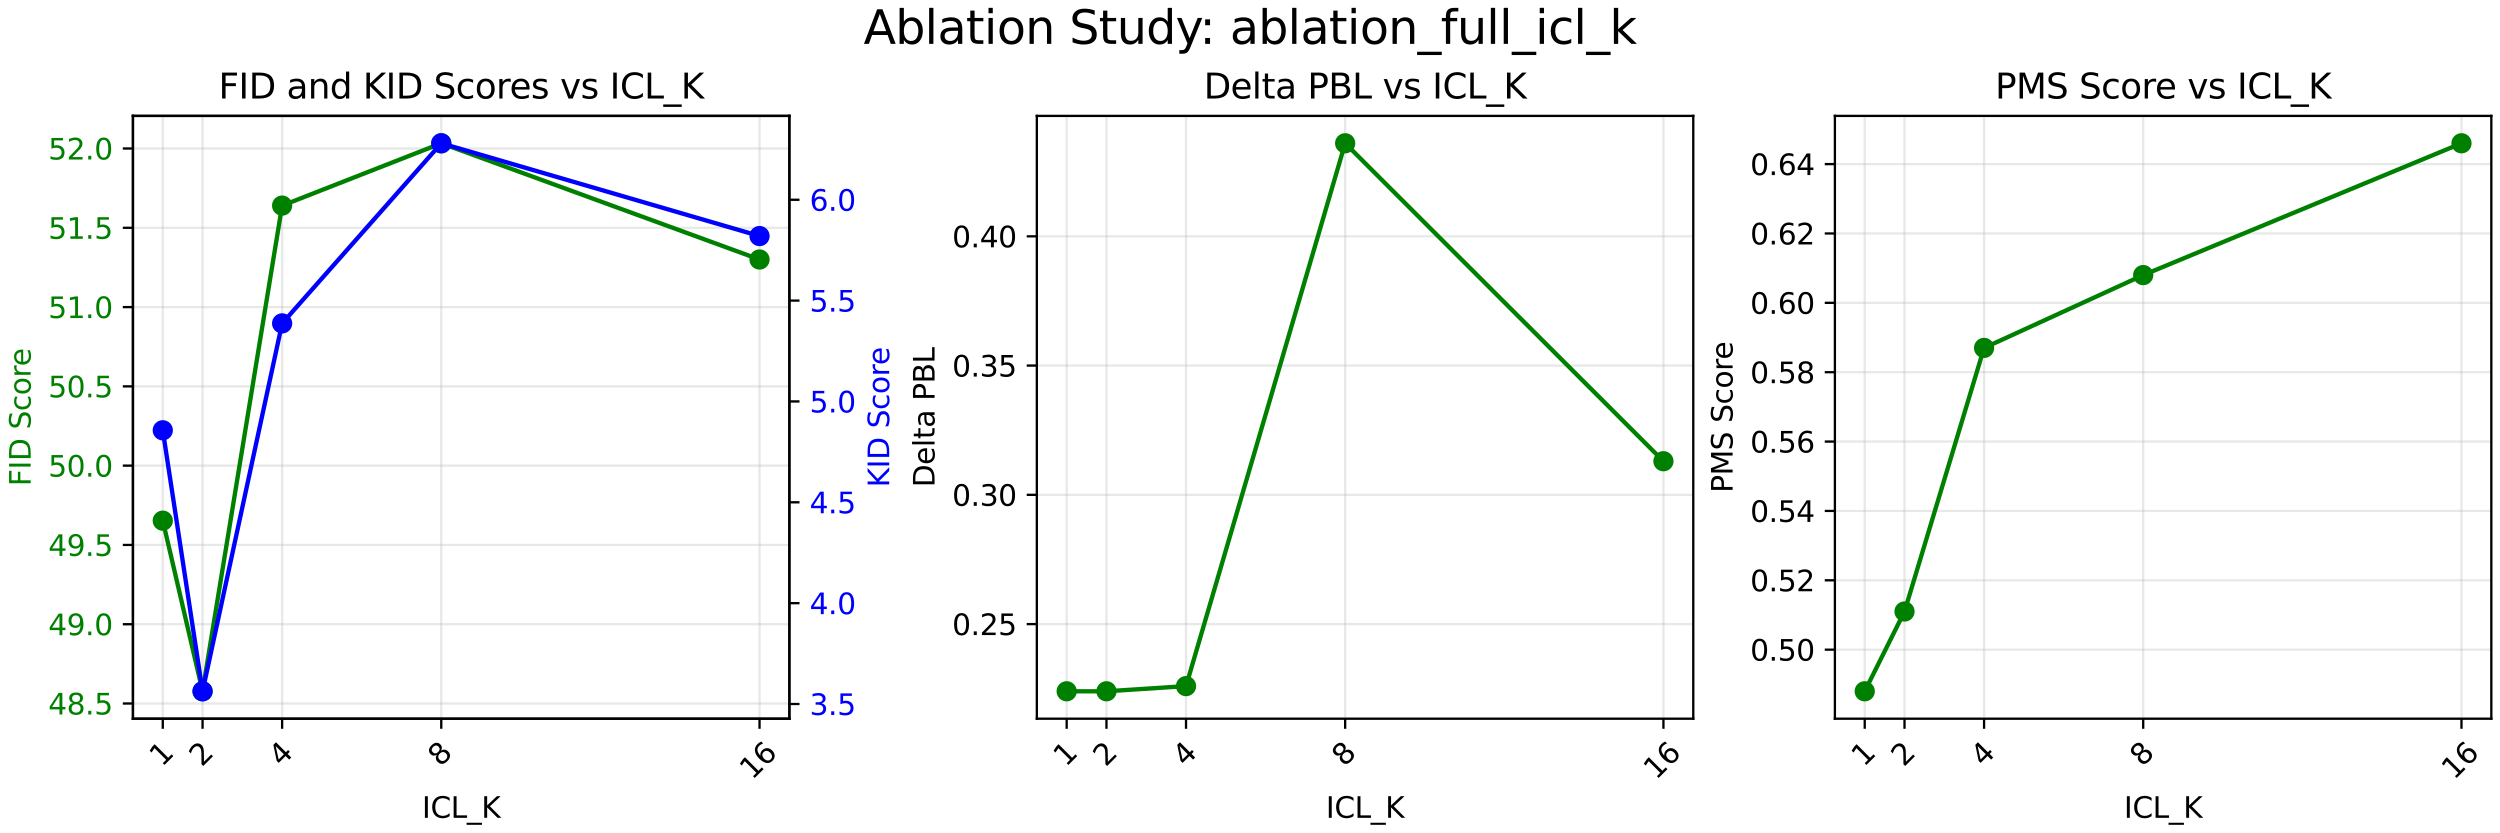 <?xml version="1.0" encoding="utf-8" standalone="no"?>
<!DOCTYPE svg PUBLIC "-//W3C//DTD SVG 1.1//EN"
  "http://www.w3.org/Graphics/SVG/1.1/DTD/svg11.dtd">
<svg xmlns:xlink="http://www.w3.org/1999/xlink" width="864pt" height="288pt" viewBox="0 0 864 288" xmlns="http://www.w3.org/2000/svg" version="1.1">
 <defs>
  <style type="text/css">*{stroke-linejoin: round; stroke-linecap: butt}</style>
 </defs>
 <g id="figure_1">
  <g id="patch_1">
   <path d="M 0 288 
L 864 288 
L 864 0 
L 0 0 
z
" style="fill: #ffffff"/>
  </g>
  <g id="axes_1">
   <g id="patch_2">
    <path d="M 45.944 248.379 
L 272.806 248.379 
L 272.806 40.049 
L 45.944 40.049 
z
" style="fill: #ffffff"/>
   </g>
   <g id="matplotlib.axis_1">
    <g id="xtick_1">
     <g id="line2d_1">
      <path d="M 56.256 248.379 
L 56.256 40.049 
" clip-path="url(#pca8b7456c1)" style="fill: none; stroke: #b0b0b0; stroke-opacity: 0.3; stroke-width: 0.8; stroke-linecap: square"/>
     </g>
     <g id="line2d_2">
      <defs>
       <path id="m4dce385699" d="M 0 0 
L 0 3.5 
" style="stroke: #000000; stroke-width: 0.8"/>
      </defs>
      <g>
       <use xlink:href="#m4dce385699" x="56.256" y="248.379" style="stroke: #000000; stroke-width: 0.8"/>
      </g>
     </g>
     <g id="text_1">
      <!-- 1 -->
      <g transform="translate(55.958 265.251) rotate(-45) scale(0.1 -0.1)">
       <defs>
        <path id="DejaVuSans-31" d="M 794 531 
L 1825 531 
L 1825 4091 
L 703 3866 
L 703 4441 
L 1819 4666 
L 2450 4666 
L 2450 531 
L 3481 531 
L 3481 0 
L 794 0 
L 794 531 
z
" transform="scale(0.016)"/>
       </defs>
       <use xlink:href="#DejaVuSans-31"/>
      </g>
     </g>
    </g>
    <g id="xtick_2">
     <g id="line2d_3">
      <path d="M 70.005 248.379 
L 70.005 40.049 
" clip-path="url(#pca8b7456c1)" style="fill: none; stroke: #b0b0b0; stroke-opacity: 0.3; stroke-width: 0.8; stroke-linecap: square"/>
     </g>
     <g id="line2d_4">
      <g>
       <use xlink:href="#m4dce385699" x="70.005" y="248.379" style="stroke: #000000; stroke-width: 0.8"/>
      </g>
     </g>
     <g id="text_2">
      <!-- 2 -->
      <g transform="translate(69.707 265.251) rotate(-45) scale(0.1 -0.1)">
       <defs>
        <path id="DejaVuSans-32" d="M 1228 531 
L 3431 531 
L 3431 0 
L 469 0 
L 469 531 
Q 828 903 1448 1529 
Q 2069 2156 2228 2338 
Q 2531 2678 2651 2914 
Q 2772 3150 2772 3378 
Q 2772 3750 2511 3984 
Q 2250 4219 1831 4219 
Q 1534 4219 1204 4116 
Q 875 4013 500 3803 
L 500 4441 
Q 881 4594 1212 4672 
Q 1544 4750 1819 4750 
Q 2544 4750 2975 4387 
Q 3406 4025 3406 3419 
Q 3406 3131 3298 2873 
Q 3191 2616 2906 2266 
Q 2828 2175 2409 1742 
Q 1991 1309 1228 531 
z
" transform="scale(0.016)"/>
       </defs>
       <use xlink:href="#DejaVuSans-32"/>
      </g>
     </g>
    </g>
    <g id="xtick_3">
     <g id="line2d_5">
      <path d="M 97.504 248.379 
L 97.504 40.049 
" clip-path="url(#pca8b7456c1)" style="fill: none; stroke: #b0b0b0; stroke-opacity: 0.3; stroke-width: 0.8; stroke-linecap: square"/>
     </g>
     <g id="line2d_6">
      <g>
       <use xlink:href="#m4dce385699" x="97.504" y="248.379" style="stroke: #000000; stroke-width: 0.8"/>
      </g>
     </g>
     <g id="text_3">
      <!-- 4 -->
      <g transform="translate(97.205 265.251) rotate(-45) scale(0.1 -0.1)">
       <defs>
        <path id="DejaVuSans-34" d="M 2419 4116 
L 825 1625 
L 2419 1625 
L 2419 4116 
z
M 2253 4666 
L 3047 4666 
L 3047 1625 
L 3713 1625 
L 3713 1100 
L 3047 1100 
L 3047 0 
L 2419 0 
L 2419 1100 
L 313 1100 
L 313 1709 
L 2253 4666 
z
" transform="scale(0.016)"/>
       </defs>
       <use xlink:href="#DejaVuSans-34"/>
      </g>
     </g>
    </g>
    <g id="xtick_4">
     <g id="line2d_7">
      <path d="M 152.5 248.379 
L 152.5 40.049 
" clip-path="url(#pca8b7456c1)" style="fill: none; stroke: #b0b0b0; stroke-opacity: 0.3; stroke-width: 0.8; stroke-linecap: square"/>
     </g>
     <g id="line2d_8">
      <g>
       <use xlink:href="#m4dce385699" x="152.5" y="248.379" style="stroke: #000000; stroke-width: 0.8"/>
      </g>
     </g>
     <g id="text_4">
      <!-- 8 -->
      <g transform="translate(152.202 265.251) rotate(-45) scale(0.1 -0.1)">
       <defs>
        <path id="DejaVuSans-38" d="M 2034 2216 
Q 1584 2216 1326 1975 
Q 1069 1734 1069 1313 
Q 1069 891 1326 650 
Q 1584 409 2034 409 
Q 2484 409 2743 651 
Q 3003 894 3003 1313 
Q 3003 1734 2745 1975 
Q 2488 2216 2034 2216 
z
M 1403 2484 
Q 997 2584 770 2862 
Q 544 3141 544 3541 
Q 544 4100 942 4425 
Q 1341 4750 2034 4750 
Q 2731 4750 3128 4425 
Q 3525 4100 3525 3541 
Q 3525 3141 3298 2862 
Q 3072 2584 2669 2484 
Q 3125 2378 3379 2068 
Q 3634 1759 3634 1313 
Q 3634 634 3220 271 
Q 2806 -91 2034 -91 
Q 1263 -91 848 271 
Q 434 634 434 1313 
Q 434 1759 690 2068 
Q 947 2378 1403 2484 
z
M 1172 3481 
Q 1172 3119 1398 2916 
Q 1625 2713 2034 2713 
Q 2441 2713 2670 2916 
Q 2900 3119 2900 3481 
Q 2900 3844 2670 4047 
Q 2441 4250 2034 4250 
Q 1625 4250 1398 4047 
Q 1172 3844 1172 3481 
z
" transform="scale(0.016)"/>
       </defs>
       <use xlink:href="#DejaVuSans-38"/>
      </g>
     </g>
    </g>
    <g id="xtick_5">
     <g id="line2d_9">
      <path d="M 262.494 248.379 
L 262.494 40.049 
" clip-path="url(#pca8b7456c1)" style="fill: none; stroke: #b0b0b0; stroke-opacity: 0.3; stroke-width: 0.8; stroke-linecap: square"/>
     </g>
     <g id="line2d_10">
      <g>
       <use xlink:href="#m4dce385699" x="262.494" y="248.379" style="stroke: #000000; stroke-width: 0.8"/>
      </g>
     </g>
     <g id="text_5">
      <!-- 16 -->
      <g transform="translate(259.946 269.75) rotate(-45) scale(0.1 -0.1)">
       <defs>
        <path id="DejaVuSans-36" d="M 2113 2584 
Q 1688 2584 1439 2293 
Q 1191 2003 1191 1497 
Q 1191 994 1439 701 
Q 1688 409 2113 409 
Q 2538 409 2786 701 
Q 3034 994 3034 1497 
Q 3034 2003 2786 2293 
Q 2538 2584 2113 2584 
z
M 3366 4563 
L 3366 3988 
Q 3128 4100 2886 4159 
Q 2644 4219 2406 4219 
Q 1781 4219 1451 3797 
Q 1122 3375 1075 2522 
Q 1259 2794 1537 2939 
Q 1816 3084 2150 3084 
Q 2853 3084 3261 2657 
Q 3669 2231 3669 1497 
Q 3669 778 3244 343 
Q 2819 -91 2113 -91 
Q 1303 -91 875 529 
Q 447 1150 447 2328 
Q 447 3434 972 4092 
Q 1497 4750 2381 4750 
Q 2619 4750 2861 4703 
Q 3103 4656 3366 4563 
z
" transform="scale(0.016)"/>
       </defs>
       <use xlink:href="#DejaVuSans-31"/>
       <use xlink:href="#DejaVuSans-36" transform="translate(63.623 0)"/>
      </g>
     </g>
    </g>
    <g id="text_6">
     <!-- ICL_K -->
     <g transform="translate(145.844 282.642) scale(0.1 -0.1)">
      <defs>
       <path id="DejaVuSans-49" d="M 628 4666 
L 1259 4666 
L 1259 0 
L 628 0 
L 628 4666 
z
" transform="scale(0.016)"/>
       <path id="DejaVuSans-43" d="M 4122 4306 
L 4122 3641 
Q 3803 3938 3442 4084 
Q 3081 4231 2675 4231 
Q 1875 4231 1450 3742 
Q 1025 3253 1025 2328 
Q 1025 1406 1450 917 
Q 1875 428 2675 428 
Q 3081 428 3442 575 
Q 3803 722 4122 1019 
L 4122 359 
Q 3791 134 3420 21 
Q 3050 -91 2638 -91 
Q 1578 -91 968 557 
Q 359 1206 359 2328 
Q 359 3453 968 4101 
Q 1578 4750 2638 4750 
Q 3056 4750 3426 4639 
Q 3797 4528 4122 4306 
z
" transform="scale(0.016)"/>
       <path id="DejaVuSans-4c" d="M 628 4666 
L 1259 4666 
L 1259 531 
L 3531 531 
L 3531 0 
L 628 0 
L 628 4666 
z
" transform="scale(0.016)"/>
       <path id="DejaVuSans-5f" d="M 3263 -1063 
L 3263 -1509 
L -63 -1509 
L -63 -1063 
L 3263 -1063 
z
" transform="scale(0.016)"/>
       <path id="DejaVuSans-4b" d="M 628 4666 
L 1259 4666 
L 1259 2694 
L 3353 4666 
L 4166 4666 
L 1850 2491 
L 4331 0 
L 3500 0 
L 1259 2247 
L 1259 0 
L 628 0 
L 628 4666 
z
" transform="scale(0.016)"/>
      </defs>
      <use xlink:href="#DejaVuSans-49"/>
      <use xlink:href="#DejaVuSans-43" transform="translate(29.492 0)"/>
      <use xlink:href="#DejaVuSans-4c" transform="translate(99.316 0)"/>
      <use xlink:href="#DejaVuSans-5f" transform="translate(155.029 0)"/>
      <use xlink:href="#DejaVuSans-4b" transform="translate(205.029 0)"/>
     </g>
    </g>
   </g>
   <g id="matplotlib.axis_2">
    <g id="ytick_1">
     <g id="line2d_11">
      <path d="M 45.944 243.129 
L 272.806 243.129 
" clip-path="url(#pca8b7456c1)" style="fill: none; stroke: #b0b0b0; stroke-opacity: 0.3; stroke-width: 0.8; stroke-linecap: square"/>
     </g>
     <g id="line2d_12">
      <defs>
       <path id="m48c088985f" d="M 0 0 
L -3.5 0 
" style="stroke: #000000; stroke-width: 0.8"/>
      </defs>
      <g>
       <use xlink:href="#m48c088985f" x="45.944" y="243.129" style="stroke: #000000; stroke-width: 0.8"/>
      </g>
     </g>
     <g id="text_7">
      <!-- 48.5 -->
      <g style="fill: #008000" transform="translate(16.678 246.928) scale(0.1 -0.1)">
       <defs>
        <path id="DejaVuSans-2e" d="M 684 794 
L 1344 794 
L 1344 0 
L 684 0 
L 684 794 
z
" transform="scale(0.016)"/>
        <path id="DejaVuSans-35" d="M 691 4666 
L 3169 4666 
L 3169 4134 
L 1269 4134 
L 1269 2991 
Q 1406 3038 1543 3061 
Q 1681 3084 1819 3084 
Q 2600 3084 3056 2656 
Q 3513 2228 3513 1497 
Q 3513 744 3044 326 
Q 2575 -91 1722 -91 
Q 1428 -91 1123 -41 
Q 819 9 494 109 
L 494 744 
Q 775 591 1075 516 
Q 1375 441 1709 441 
Q 2250 441 2565 725 
Q 2881 1009 2881 1497 
Q 2881 1984 2565 2268 
Q 2250 2553 1709 2553 
Q 1456 2553 1204 2497 
Q 953 2441 691 2322 
L 691 4666 
z
" transform="scale(0.016)"/>
       </defs>
       <use xlink:href="#DejaVuSans-34"/>
       <use xlink:href="#DejaVuSans-38" transform="translate(63.623 0)"/>
       <use xlink:href="#DejaVuSans-2e" transform="translate(127.246 0)"/>
       <use xlink:href="#DejaVuSans-35" transform="translate(159.033 0)"/>
      </g>
     </g>
    </g>
    <g id="ytick_2">
     <g id="line2d_13">
      <path d="M 45.944 215.728 
L 272.806 215.728 
" clip-path="url(#pca8b7456c1)" style="fill: none; stroke: #b0b0b0; stroke-opacity: 0.3; stroke-width: 0.8; stroke-linecap: square"/>
     </g>
     <g id="line2d_14">
      <g>
       <use xlink:href="#m48c088985f" x="45.944" y="215.728" style="stroke: #000000; stroke-width: 0.8"/>
      </g>
     </g>
     <g id="text_8">
      <!-- 49.0 -->
      <g style="fill: #008000" transform="translate(16.678 219.528) scale(0.1 -0.1)">
       <defs>
        <path id="DejaVuSans-39" d="M 703 97 
L 703 672 
Q 941 559 1184 500 
Q 1428 441 1663 441 
Q 2288 441 2617 861 
Q 2947 1281 2994 2138 
Q 2813 1869 2534 1725 
Q 2256 1581 1919 1581 
Q 1219 1581 811 2004 
Q 403 2428 403 3163 
Q 403 3881 828 4315 
Q 1253 4750 1959 4750 
Q 2769 4750 3195 4129 
Q 3622 3509 3622 2328 
Q 3622 1225 3098 567 
Q 2575 -91 1691 -91 
Q 1453 -91 1209 -44 
Q 966 3 703 97 
z
M 1959 2075 
Q 2384 2075 2632 2365 
Q 2881 2656 2881 3163 
Q 2881 3666 2632 3958 
Q 2384 4250 1959 4250 
Q 1534 4250 1286 3958 
Q 1038 3666 1038 3163 
Q 1038 2656 1286 2365 
Q 1534 2075 1959 2075 
z
" transform="scale(0.016)"/>
        <path id="DejaVuSans-30" d="M 2034 4250 
Q 1547 4250 1301 3770 
Q 1056 3291 1056 2328 
Q 1056 1369 1301 889 
Q 1547 409 2034 409 
Q 2525 409 2770 889 
Q 3016 1369 3016 2328 
Q 3016 3291 2770 3770 
Q 2525 4250 2034 4250 
z
M 2034 4750 
Q 2819 4750 3233 4129 
Q 3647 3509 3647 2328 
Q 3647 1150 3233 529 
Q 2819 -91 2034 -91 
Q 1250 -91 836 529 
Q 422 1150 422 2328 
Q 422 3509 836 4129 
Q 1250 4750 2034 4750 
z
" transform="scale(0.016)"/>
       </defs>
       <use xlink:href="#DejaVuSans-34"/>
       <use xlink:href="#DejaVuSans-39" transform="translate(63.623 0)"/>
       <use xlink:href="#DejaVuSans-2e" transform="translate(127.246 0)"/>
       <use xlink:href="#DejaVuSans-30" transform="translate(159.033 0)"/>
      </g>
     </g>
    </g>
    <g id="ytick_3">
     <g id="line2d_15">
      <path d="M 45.944 188.328 
L 272.806 188.328 
" clip-path="url(#pca8b7456c1)" style="fill: none; stroke: #b0b0b0; stroke-opacity: 0.3; stroke-width: 0.8; stroke-linecap: square"/>
     </g>
     <g id="line2d_16">
      <g>
       <use xlink:href="#m48c088985f" x="45.944" y="188.328" style="stroke: #000000; stroke-width: 0.8"/>
      </g>
     </g>
     <g id="text_9">
      <!-- 49.5 -->
      <g style="fill: #008000" transform="translate(16.678 192.127) scale(0.1 -0.1)">
       <use xlink:href="#DejaVuSans-34"/>
       <use xlink:href="#DejaVuSans-39" transform="translate(63.623 0)"/>
       <use xlink:href="#DejaVuSans-2e" transform="translate(127.246 0)"/>
       <use xlink:href="#DejaVuSans-35" transform="translate(159.033 0)"/>
      </g>
     </g>
    </g>
    <g id="ytick_4">
     <g id="line2d_17">
      <path d="M 45.944 160.928 
L 272.806 160.928 
" clip-path="url(#pca8b7456c1)" style="fill: none; stroke: #b0b0b0; stroke-opacity: 0.3; stroke-width: 0.8; stroke-linecap: square"/>
     </g>
     <g id="line2d_18">
      <g>
       <use xlink:href="#m48c088985f" x="45.944" y="160.928" style="stroke: #000000; stroke-width: 0.8"/>
      </g>
     </g>
     <g id="text_10">
      <!-- 50.0 -->
      <g style="fill: #008000" transform="translate(16.678 164.727) scale(0.1 -0.1)">
       <use xlink:href="#DejaVuSans-35"/>
       <use xlink:href="#DejaVuSans-30" transform="translate(63.623 0)"/>
       <use xlink:href="#DejaVuSans-2e" transform="translate(127.246 0)"/>
       <use xlink:href="#DejaVuSans-30" transform="translate(159.033 0)"/>
      </g>
     </g>
    </g>
    <g id="ytick_5">
     <g id="line2d_19">
      <path d="M 45.944 133.528 
L 272.806 133.528 
" clip-path="url(#pca8b7456c1)" style="fill: none; stroke: #b0b0b0; stroke-opacity: 0.3; stroke-width: 0.8; stroke-linecap: square"/>
     </g>
     <g id="line2d_20">
      <g>
       <use xlink:href="#m48c088985f" x="45.944" y="133.528" style="stroke: #000000; stroke-width: 0.8"/>
      </g>
     </g>
     <g id="text_11">
      <!-- 50.5 -->
      <g style="fill: #008000" transform="translate(16.678 137.327) scale(0.1 -0.1)">
       <use xlink:href="#DejaVuSans-35"/>
       <use xlink:href="#DejaVuSans-30" transform="translate(63.623 0)"/>
       <use xlink:href="#DejaVuSans-2e" transform="translate(127.246 0)"/>
       <use xlink:href="#DejaVuSans-35" transform="translate(159.033 0)"/>
      </g>
     </g>
    </g>
    <g id="ytick_6">
     <g id="line2d_21">
      <path d="M 45.944 106.127 
L 272.806 106.127 
" clip-path="url(#pca8b7456c1)" style="fill: none; stroke: #b0b0b0; stroke-opacity: 0.3; stroke-width: 0.8; stroke-linecap: square"/>
     </g>
     <g id="line2d_22">
      <g>
       <use xlink:href="#m48c088985f" x="45.944" y="106.127" style="stroke: #000000; stroke-width: 0.8"/>
      </g>
     </g>
     <g id="text_12">
      <!-- 51.0 -->
      <g style="fill: #008000" transform="translate(16.678 109.927) scale(0.1 -0.1)">
       <use xlink:href="#DejaVuSans-35"/>
       <use xlink:href="#DejaVuSans-31" transform="translate(63.623 0)"/>
       <use xlink:href="#DejaVuSans-2e" transform="translate(127.246 0)"/>
       <use xlink:href="#DejaVuSans-30" transform="translate(159.033 0)"/>
      </g>
     </g>
    </g>
    <g id="ytick_7">
     <g id="line2d_23">
      <path d="M 45.944 78.727 
L 272.806 78.727 
" clip-path="url(#pca8b7456c1)" style="fill: none; stroke: #b0b0b0; stroke-opacity: 0.3; stroke-width: 0.8; stroke-linecap: square"/>
     </g>
     <g id="line2d_24">
      <g>
       <use xlink:href="#m48c088985f" x="45.944" y="78.727" style="stroke: #000000; stroke-width: 0.8"/>
      </g>
     </g>
     <g id="text_13">
      <!-- 51.5 -->
      <g style="fill: #008000" transform="translate(16.678 82.526) scale(0.1 -0.1)">
       <use xlink:href="#DejaVuSans-35"/>
       <use xlink:href="#DejaVuSans-31" transform="translate(63.623 0)"/>
       <use xlink:href="#DejaVuSans-2e" transform="translate(127.246 0)"/>
       <use xlink:href="#DejaVuSans-35" transform="translate(159.033 0)"/>
      </g>
     </g>
    </g>
    <g id="ytick_8">
     <g id="line2d_25">
      <path d="M 45.944 51.327 
L 272.806 51.327 
" clip-path="url(#pca8b7456c1)" style="fill: none; stroke: #b0b0b0; stroke-opacity: 0.3; stroke-width: 0.8; stroke-linecap: square"/>
     </g>
     <g id="line2d_26">
      <g>
       <use xlink:href="#m48c088985f" x="45.944" y="51.327" style="stroke: #000000; stroke-width: 0.8"/>
      </g>
     </g>
     <g id="text_14">
      <!-- 52.0 -->
      <g style="fill: #008000" transform="translate(16.678 55.126) scale(0.1 -0.1)">
       <use xlink:href="#DejaVuSans-35"/>
       <use xlink:href="#DejaVuSans-32" transform="translate(63.623 0)"/>
       <use xlink:href="#DejaVuSans-2e" transform="translate(127.246 0)"/>
       <use xlink:href="#DejaVuSans-30" transform="translate(159.033 0)"/>
      </g>
     </g>
    </g>
    <g id="text_15">
     <!-- FID Score -->
     <g style="fill: #008000" transform="translate(10.599 168.006) rotate(-90) scale(0.1 -0.1)">
      <defs>
       <path id="DejaVuSans-46" d="M 628 4666 
L 3309 4666 
L 3309 4134 
L 1259 4134 
L 1259 2759 
L 3109 2759 
L 3109 2228 
L 1259 2228 
L 1259 0 
L 628 0 
L 628 4666 
z
" transform="scale(0.016)"/>
       <path id="DejaVuSans-44" d="M 1259 4147 
L 1259 519 
L 2022 519 
Q 2988 519 3436 956 
Q 3884 1394 3884 2338 
Q 3884 3275 3436 3711 
Q 2988 4147 2022 4147 
L 1259 4147 
z
M 628 4666 
L 1925 4666 
Q 3281 4666 3915 4102 
Q 4550 3538 4550 2338 
Q 4550 1131 3912 565 
Q 3275 0 1925 0 
L 628 0 
L 628 4666 
z
" transform="scale(0.016)"/>
       <path id="DejaVuSans-20" transform="scale(0.016)"/>
       <path id="DejaVuSans-53" d="M 3425 4513 
L 3425 3897 
Q 3066 4069 2747 4153 
Q 2428 4238 2131 4238 
Q 1616 4238 1336 4038 
Q 1056 3838 1056 3469 
Q 1056 3159 1242 3001 
Q 1428 2844 1947 2747 
L 2328 2669 
Q 3034 2534 3370 2195 
Q 3706 1856 3706 1288 
Q 3706 609 3251 259 
Q 2797 -91 1919 -91 
Q 1588 -91 1214 -16 
Q 841 59 441 206 
L 441 856 
Q 825 641 1194 531 
Q 1563 422 1919 422 
Q 2459 422 2753 634 
Q 3047 847 3047 1241 
Q 3047 1584 2836 1778 
Q 2625 1972 2144 2069 
L 1759 2144 
Q 1053 2284 737 2584 
Q 422 2884 422 3419 
Q 422 4038 858 4394 
Q 1294 4750 2059 4750 
Q 2388 4750 2728 4690 
Q 3069 4631 3425 4513 
z
" transform="scale(0.016)"/>
       <path id="DejaVuSans-63" d="M 3122 3366 
L 3122 2828 
Q 2878 2963 2633 3030 
Q 2388 3097 2138 3097 
Q 1578 3097 1268 2742 
Q 959 2388 959 1747 
Q 959 1106 1268 751 
Q 1578 397 2138 397 
Q 2388 397 2633 464 
Q 2878 531 3122 666 
L 3122 134 
Q 2881 22 2623 -34 
Q 2366 -91 2075 -91 
Q 1284 -91 818 406 
Q 353 903 353 1747 
Q 353 2603 823 3093 
Q 1294 3584 2113 3584 
Q 2378 3584 2631 3529 
Q 2884 3475 3122 3366 
z
" transform="scale(0.016)"/>
       <path id="DejaVuSans-6f" d="M 1959 3097 
Q 1497 3097 1228 2736 
Q 959 2375 959 1747 
Q 959 1119 1226 758 
Q 1494 397 1959 397 
Q 2419 397 2687 759 
Q 2956 1122 2956 1747 
Q 2956 2369 2687 2733 
Q 2419 3097 1959 3097 
z
M 1959 3584 
Q 2709 3584 3137 3096 
Q 3566 2609 3566 1747 
Q 3566 888 3137 398 
Q 2709 -91 1959 -91 
Q 1206 -91 779 398 
Q 353 888 353 1747 
Q 353 2609 779 3096 
Q 1206 3584 1959 3584 
z
" transform="scale(0.016)"/>
       <path id="DejaVuSans-72" d="M 2631 2963 
Q 2534 3019 2420 3045 
Q 2306 3072 2169 3072 
Q 1681 3072 1420 2755 
Q 1159 2438 1159 1844 
L 1159 0 
L 581 0 
L 581 3500 
L 1159 3500 
L 1159 2956 
Q 1341 3275 1631 3429 
Q 1922 3584 2338 3584 
Q 2397 3584 2469 3576 
Q 2541 3569 2628 3553 
L 2631 2963 
z
" transform="scale(0.016)"/>
       <path id="DejaVuSans-65" d="M 3597 1894 
L 3597 1613 
L 953 1613 
Q 991 1019 1311 708 
Q 1631 397 2203 397 
Q 2534 397 2845 478 
Q 3156 559 3463 722 
L 3463 178 
Q 3153 47 2828 -22 
Q 2503 -91 2169 -91 
Q 1331 -91 842 396 
Q 353 884 353 1716 
Q 353 2575 817 3079 
Q 1281 3584 2069 3584 
Q 2775 3584 3186 3129 
Q 3597 2675 3597 1894 
z
M 3022 2063 
Q 3016 2534 2758 2815 
Q 2500 3097 2075 3097 
Q 1594 3097 1305 2825 
Q 1016 2553 972 2059 
L 3022 2063 
z
" transform="scale(0.016)"/>
      </defs>
      <use xlink:href="#DejaVuSans-46"/>
      <use xlink:href="#DejaVuSans-49" transform="translate(57.52 0)"/>
      <use xlink:href="#DejaVuSans-44" transform="translate(87.012 0)"/>
      <use xlink:href="#DejaVuSans-20" transform="translate(164.014 0)"/>
      <use xlink:href="#DejaVuSans-53" transform="translate(195.801 0)"/>
      <use xlink:href="#DejaVuSans-63" transform="translate(259.277 0)"/>
      <use xlink:href="#DejaVuSans-6f" transform="translate(314.258 0)"/>
      <use xlink:href="#DejaVuSans-72" transform="translate(375.439 0)"/>
      <use xlink:href="#DejaVuSans-65" transform="translate(414.303 0)"/>
     </g>
    </g>
   </g>
   <g id="line2d_27">
    <path d="M 56.256 179.944 
L 70.005 238.909 
L 97.504 71.055 
L 152.5 49.518 
L 262.494 89.687 
" clip-path="url(#pca8b7456c1)" style="fill: none; stroke: #008000; stroke-width: 1.5; stroke-linecap: square"/>
    <defs>
     <path id="m8a5f42e26d" d="M 0 3 
C 0.796 3 1.559 2.684 2.121 2.121 
C 2.684 1.559 3 0.796 3 0 
C 3 -0.796 2.684 -1.559 2.121 -2.121 
C 1.559 -2.684 0.796 -3 0 -3 
C -0.796 -3 -1.559 -2.684 -2.121 -2.121 
C -2.684 -1.559 -3 -0.796 -3 0 
C -3 0.796 -2.684 1.559 -2.121 2.121 
C -1.559 2.684 -0.796 3 0 3 
z
" style="stroke: #008000"/>
    </defs>
    <g clip-path="url(#pca8b7456c1)">
     <use xlink:href="#m8a5f42e26d" x="56.256" y="179.944" style="fill: #008000; stroke: #008000"/>
     <use xlink:href="#m8a5f42e26d" x="70.005" y="238.909" style="fill: #008000; stroke: #008000"/>
     <use xlink:href="#m8a5f42e26d" x="97.504" y="71.055" style="fill: #008000; stroke: #008000"/>
     <use xlink:href="#m8a5f42e26d" x="152.5" y="49.518" style="fill: #008000; stroke: #008000"/>
     <use xlink:href="#m8a5f42e26d" x="262.494" y="89.687" style="fill: #008000; stroke: #008000"/>
    </g>
   </g>
   <g id="patch_3">
    <path d="M 45.944 248.379 
L 45.944 40.049 
" style="fill: none; stroke: #000000; stroke-width: 0.8; stroke-linejoin: miter; stroke-linecap: square"/>
   </g>
   <g id="patch_4">
    <path d="M 272.806 248.379 
L 272.806 40.049 
" style="fill: none; stroke: #000000; stroke-width: 0.8; stroke-linejoin: miter; stroke-linecap: square"/>
   </g>
   <g id="patch_5">
    <path d="M 45.944 248.379 
L 272.806 248.379 
" style="fill: none; stroke: #000000; stroke-width: 0.8; stroke-linejoin: miter; stroke-linecap: square"/>
   </g>
   <g id="patch_6">
    <path d="M 45.944 40.049 
L 272.806 40.049 
" style="fill: none; stroke: #000000; stroke-width: 0.8; stroke-linejoin: miter; stroke-linecap: square"/>
   </g>
   <g id="text_16">
    <!-- FID and KID Scores vs ICL_K -->
    <g transform="translate(75.544 34.049) scale(0.12 -0.12)">
     <defs>
      <path id="DejaVuSans-61" d="M 2194 1759 
Q 1497 1759 1228 1600 
Q 959 1441 959 1056 
Q 959 750 1161 570 
Q 1363 391 1709 391 
Q 2188 391 2477 730 
Q 2766 1069 2766 1631 
L 2766 1759 
L 2194 1759 
z
M 3341 1997 
L 3341 0 
L 2766 0 
L 2766 531 
Q 2569 213 2275 61 
Q 1981 -91 1556 -91 
Q 1019 -91 701 211 
Q 384 513 384 1019 
Q 384 1609 779 1909 
Q 1175 2209 1959 2209 
L 2766 2209 
L 2766 2266 
Q 2766 2663 2505 2880 
Q 2244 3097 1772 3097 
Q 1472 3097 1187 3025 
Q 903 2953 641 2809 
L 641 3341 
Q 956 3463 1253 3523 
Q 1550 3584 1831 3584 
Q 2591 3584 2966 3190 
Q 3341 2797 3341 1997 
z
" transform="scale(0.016)"/>
      <path id="DejaVuSans-6e" d="M 3513 2113 
L 3513 0 
L 2938 0 
L 2938 2094 
Q 2938 2591 2744 2837 
Q 2550 3084 2163 3084 
Q 1697 3084 1428 2787 
Q 1159 2491 1159 1978 
L 1159 0 
L 581 0 
L 581 3500 
L 1159 3500 
L 1159 2956 
Q 1366 3272 1645 3428 
Q 1925 3584 2291 3584 
Q 2894 3584 3203 3211 
Q 3513 2838 3513 2113 
z
" transform="scale(0.016)"/>
      <path id="DejaVuSans-64" d="M 2906 2969 
L 2906 4863 
L 3481 4863 
L 3481 0 
L 2906 0 
L 2906 525 
Q 2725 213 2448 61 
Q 2172 -91 1784 -91 
Q 1150 -91 751 415 
Q 353 922 353 1747 
Q 353 2572 751 3078 
Q 1150 3584 1784 3584 
Q 2172 3584 2448 3432 
Q 2725 3281 2906 2969 
z
M 947 1747 
Q 947 1113 1208 752 
Q 1469 391 1925 391 
Q 2381 391 2643 752 
Q 2906 1113 2906 1747 
Q 2906 2381 2643 2742 
Q 2381 3103 1925 3103 
Q 1469 3103 1208 2742 
Q 947 2381 947 1747 
z
" transform="scale(0.016)"/>
      <path id="DejaVuSans-73" d="M 2834 3397 
L 2834 2853 
Q 2591 2978 2328 3040 
Q 2066 3103 1784 3103 
Q 1356 3103 1142 2972 
Q 928 2841 928 2578 
Q 928 2378 1081 2264 
Q 1234 2150 1697 2047 
L 1894 2003 
Q 2506 1872 2764 1633 
Q 3022 1394 3022 966 
Q 3022 478 2636 193 
Q 2250 -91 1575 -91 
Q 1294 -91 989 -36 
Q 684 19 347 128 
L 347 722 
Q 666 556 975 473 
Q 1284 391 1588 391 
Q 1994 391 2212 530 
Q 2431 669 2431 922 
Q 2431 1156 2273 1281 
Q 2116 1406 1581 1522 
L 1381 1569 
Q 847 1681 609 1914 
Q 372 2147 372 2553 
Q 372 3047 722 3315 
Q 1072 3584 1716 3584 
Q 2034 3584 2315 3537 
Q 2597 3491 2834 3397 
z
" transform="scale(0.016)"/>
      <path id="DejaVuSans-76" d="M 191 3500 
L 800 3500 
L 1894 563 
L 2988 3500 
L 3597 3500 
L 2284 0 
L 1503 0 
L 191 3500 
z
" transform="scale(0.016)"/>
     </defs>
     <use xlink:href="#DejaVuSans-46"/>
     <use xlink:href="#DejaVuSans-49" transform="translate(57.52 0)"/>
     <use xlink:href="#DejaVuSans-44" transform="translate(87.012 0)"/>
     <use xlink:href="#DejaVuSans-20" transform="translate(164.014 0)"/>
     <use xlink:href="#DejaVuSans-61" transform="translate(195.801 0)"/>
     <use xlink:href="#DejaVuSans-6e" transform="translate(257.08 0)"/>
     <use xlink:href="#DejaVuSans-64" transform="translate(320.459 0)"/>
     <use xlink:href="#DejaVuSans-20" transform="translate(383.936 0)"/>
     <use xlink:href="#DejaVuSans-4b" transform="translate(415.723 0)"/>
     <use xlink:href="#DejaVuSans-49" transform="translate(481.299 0)"/>
     <use xlink:href="#DejaVuSans-44" transform="translate(510.791 0)"/>
     <use xlink:href="#DejaVuSans-20" transform="translate(587.793 0)"/>
     <use xlink:href="#DejaVuSans-53" transform="translate(619.58 0)"/>
     <use xlink:href="#DejaVuSans-63" transform="translate(683.057 0)"/>
     <use xlink:href="#DejaVuSans-6f" transform="translate(738.037 0)"/>
     <use xlink:href="#DejaVuSans-72" transform="translate(799.219 0)"/>
     <use xlink:href="#DejaVuSans-65" transform="translate(838.082 0)"/>
     <use xlink:href="#DejaVuSans-73" transform="translate(899.605 0)"/>
     <use xlink:href="#DejaVuSans-20" transform="translate(951.705 0)"/>
     <use xlink:href="#DejaVuSans-76" transform="translate(983.492 0)"/>
     <use xlink:href="#DejaVuSans-73" transform="translate(1042.672 0)"/>
     <use xlink:href="#DejaVuSans-20" transform="translate(1094.771 0)"/>
     <use xlink:href="#DejaVuSans-49" transform="translate(1126.559 0)"/>
     <use xlink:href="#DejaVuSans-43" transform="translate(1156.051 0)"/>
     <use xlink:href="#DejaVuSans-4c" transform="translate(1225.875 0)"/>
     <use xlink:href="#DejaVuSans-5f" transform="translate(1281.588 0)"/>
     <use xlink:href="#DejaVuSans-4b" transform="translate(1331.588 0)"/>
    </g>
   </g>
  </g>
  <g id="axes_2">
   <g id="patch_7">
    <path d="M 358.331 248.379 
L 585.194 248.379 
L 585.194 40.049 
L 358.331 40.049 
z
" style="fill: #ffffff"/>
   </g>
   <g id="matplotlib.axis_3">
    <g id="xtick_6">
     <g id="line2d_28">
      <path d="M 368.643 248.379 
L 368.643 40.049 
" clip-path="url(#pa6af1eabdf)" style="fill: none; stroke: #b0b0b0; stroke-opacity: 0.3; stroke-width: 0.8; stroke-linecap: square"/>
     </g>
     <g id="line2d_29">
      <g>
       <use xlink:href="#m4dce385699" x="368.643" y="248.379" style="stroke: #000000; stroke-width: 0.8"/>
      </g>
     </g>
     <g id="text_17">
      <!-- 1 -->
      <g transform="translate(368.345 265.251) rotate(-45) scale(0.1 -0.1)">
       <use xlink:href="#DejaVuSans-31"/>
      </g>
     </g>
    </g>
    <g id="xtick_7">
     <g id="line2d_30">
      <path d="M 382.393 248.379 
L 382.393 40.049 
" clip-path="url(#pa6af1eabdf)" style="fill: none; stroke: #b0b0b0; stroke-opacity: 0.3; stroke-width: 0.8; stroke-linecap: square"/>
     </g>
     <g id="line2d_31">
      <g>
       <use xlink:href="#m4dce385699" x="382.393" y="248.379" style="stroke: #000000; stroke-width: 0.8"/>
      </g>
     </g>
     <g id="text_18">
      <!-- 2 -->
      <g transform="translate(382.094 265.251) rotate(-45) scale(0.1 -0.1)">
       <use xlink:href="#DejaVuSans-32"/>
      </g>
     </g>
    </g>
    <g id="xtick_8">
     <g id="line2d_32">
      <path d="M 409.891 248.379 
L 409.891 40.049 
" clip-path="url(#pa6af1eabdf)" style="fill: none; stroke: #b0b0b0; stroke-opacity: 0.3; stroke-width: 0.8; stroke-linecap: square"/>
     </g>
     <g id="line2d_33">
      <g>
       <use xlink:href="#m4dce385699" x="409.891" y="248.379" style="stroke: #000000; stroke-width: 0.8"/>
      </g>
     </g>
     <g id="text_19">
      <!-- 4 -->
      <g transform="translate(409.593 265.251) rotate(-45) scale(0.1 -0.1)">
       <use xlink:href="#DejaVuSans-34"/>
      </g>
     </g>
    </g>
    <g id="xtick_9">
     <g id="line2d_34">
      <path d="M 464.888 248.379 
L 464.888 40.049 
" clip-path="url(#pa6af1eabdf)" style="fill: none; stroke: #b0b0b0; stroke-opacity: 0.3; stroke-width: 0.8; stroke-linecap: square"/>
     </g>
     <g id="line2d_35">
      <g>
       <use xlink:href="#m4dce385699" x="464.888" y="248.379" style="stroke: #000000; stroke-width: 0.8"/>
      </g>
     </g>
     <g id="text_20">
      <!-- 8 -->
      <g transform="translate(464.59 265.251) rotate(-45) scale(0.1 -0.1)">
       <use xlink:href="#DejaVuSans-38"/>
      </g>
     </g>
    </g>
    <g id="xtick_10">
     <g id="line2d_36">
      <path d="M 574.882 248.379 
L 574.882 40.049 
" clip-path="url(#pa6af1eabdf)" style="fill: none; stroke: #b0b0b0; stroke-opacity: 0.3; stroke-width: 0.8; stroke-linecap: square"/>
     </g>
     <g id="line2d_37">
      <g>
       <use xlink:href="#m4dce385699" x="574.882" y="248.379" style="stroke: #000000; stroke-width: 0.8"/>
      </g>
     </g>
     <g id="text_21">
      <!-- 16 -->
      <g transform="translate(572.334 269.75) rotate(-45) scale(0.1 -0.1)">
       <use xlink:href="#DejaVuSans-31"/>
       <use xlink:href="#DejaVuSans-36" transform="translate(63.623 0)"/>
      </g>
     </g>
    </g>
    <g id="text_22">
     <!-- ICL_K -->
     <g transform="translate(458.231 282.642) scale(0.1 -0.1)">
      <use xlink:href="#DejaVuSans-49"/>
      <use xlink:href="#DejaVuSans-43" transform="translate(29.492 0)"/>
      <use xlink:href="#DejaVuSans-4c" transform="translate(99.316 0)"/>
      <use xlink:href="#DejaVuSans-5f" transform="translate(155.029 0)"/>
      <use xlink:href="#DejaVuSans-4b" transform="translate(205.029 0)"/>
     </g>
    </g>
   </g>
   <g id="matplotlib.axis_4">
    <g id="ytick_9">
     <g id="line2d_38">
      <path d="M 358.331 215.682 
L 585.194 215.682 
" clip-path="url(#pa6af1eabdf)" style="fill: none; stroke: #b0b0b0; stroke-opacity: 0.3; stroke-width: 0.8; stroke-linecap: square"/>
     </g>
     <g id="line2d_39">
      <g>
       <use xlink:href="#m48c088985f" x="358.331" y="215.682" style="stroke: #000000; stroke-width: 0.8"/>
      </g>
     </g>
     <g id="text_23">
      <!-- 0.25 -->
      <g transform="translate(329.066 219.481) scale(0.1 -0.1)">
       <use xlink:href="#DejaVuSans-30"/>
       <use xlink:href="#DejaVuSans-2e" transform="translate(63.623 0)"/>
       <use xlink:href="#DejaVuSans-32" transform="translate(95.41 0)"/>
       <use xlink:href="#DejaVuSans-35" transform="translate(159.033 0)"/>
      </g>
     </g>
    </g>
    <g id="ytick_10">
     <g id="line2d_40">
      <path d="M 358.331 171.014 
L 585.194 171.014 
" clip-path="url(#pa6af1eabdf)" style="fill: none; stroke: #b0b0b0; stroke-opacity: 0.3; stroke-width: 0.8; stroke-linecap: square"/>
     </g>
     <g id="line2d_41">
      <g>
       <use xlink:href="#m48c088985f" x="358.331" y="171.014" style="stroke: #000000; stroke-width: 0.8"/>
      </g>
     </g>
     <g id="text_24">
      <!-- 0.30 -->
      <g transform="translate(329.066 174.814) scale(0.1 -0.1)">
       <defs>
        <path id="DejaVuSans-33" d="M 2597 2516 
Q 3050 2419 3304 2112 
Q 3559 1806 3559 1356 
Q 3559 666 3084 287 
Q 2609 -91 1734 -91 
Q 1441 -91 1130 -33 
Q 819 25 488 141 
L 488 750 
Q 750 597 1062 519 
Q 1375 441 1716 441 
Q 2309 441 2620 675 
Q 2931 909 2931 1356 
Q 2931 1769 2642 2001 
Q 2353 2234 1838 2234 
L 1294 2234 
L 1294 2753 
L 1863 2753 
Q 2328 2753 2575 2939 
Q 2822 3125 2822 3475 
Q 2822 3834 2567 4026 
Q 2313 4219 1838 4219 
Q 1578 4219 1281 4162 
Q 984 4106 628 3988 
L 628 4550 
Q 988 4650 1302 4700 
Q 1616 4750 1894 4750 
Q 2613 4750 3031 4423 
Q 3450 4097 3450 3541 
Q 3450 3153 3228 2886 
Q 3006 2619 2597 2516 
z
" transform="scale(0.016)"/>
       </defs>
       <use xlink:href="#DejaVuSans-30"/>
       <use xlink:href="#DejaVuSans-2e" transform="translate(63.623 0)"/>
       <use xlink:href="#DejaVuSans-33" transform="translate(95.41 0)"/>
       <use xlink:href="#DejaVuSans-30" transform="translate(159.033 0)"/>
      </g>
     </g>
    </g>
    <g id="ytick_11">
     <g id="line2d_42">
      <path d="M 358.331 126.347 
L 585.194 126.347 
" clip-path="url(#pa6af1eabdf)" style="fill: none; stroke: #b0b0b0; stroke-opacity: 0.3; stroke-width: 0.8; stroke-linecap: square"/>
     </g>
     <g id="line2d_43">
      <g>
       <use xlink:href="#m48c088985f" x="358.331" y="126.347" style="stroke: #000000; stroke-width: 0.8"/>
      </g>
     </g>
     <g id="text_25">
      <!-- 0.35 -->
      <g transform="translate(329.066 130.146) scale(0.1 -0.1)">
       <use xlink:href="#DejaVuSans-30"/>
       <use xlink:href="#DejaVuSans-2e" transform="translate(63.623 0)"/>
       <use xlink:href="#DejaVuSans-33" transform="translate(95.41 0)"/>
       <use xlink:href="#DejaVuSans-35" transform="translate(159.033 0)"/>
      </g>
     </g>
    </g>
    <g id="ytick_12">
     <g id="line2d_44">
      <path d="M 358.331 81.679 
L 585.194 81.679 
" clip-path="url(#pa6af1eabdf)" style="fill: none; stroke: #b0b0b0; stroke-opacity: 0.3; stroke-width: 0.8; stroke-linecap: square"/>
     </g>
     <g id="line2d_45">
      <g>
       <use xlink:href="#m48c088985f" x="358.331" y="81.679" style="stroke: #000000; stroke-width: 0.8"/>
      </g>
     </g>
     <g id="text_26">
      <!-- 0.40 -->
      <g transform="translate(329.066 85.478) scale(0.1 -0.1)">
       <use xlink:href="#DejaVuSans-30"/>
       <use xlink:href="#DejaVuSans-2e" transform="translate(63.623 0)"/>
       <use xlink:href="#DejaVuSans-34" transform="translate(95.41 0)"/>
       <use xlink:href="#DejaVuSans-30" transform="translate(159.033 0)"/>
      </g>
     </g>
    </g>
    <g id="text_27">
     <!-- Delta PBL -->
     <g transform="translate(322.986 168.374) rotate(-90) scale(0.1 -0.1)">
      <defs>
       <path id="DejaVuSans-6c" d="M 603 4863 
L 1178 4863 
L 1178 0 
L 603 0 
L 603 4863 
z
" transform="scale(0.016)"/>
       <path id="DejaVuSans-74" d="M 1172 4494 
L 1172 3500 
L 2356 3500 
L 2356 3053 
L 1172 3053 
L 1172 1153 
Q 1172 725 1289 603 
Q 1406 481 1766 481 
L 2356 481 
L 2356 0 
L 1766 0 
Q 1100 0 847 248 
Q 594 497 594 1153 
L 594 3053 
L 172 3053 
L 172 3500 
L 594 3500 
L 594 4494 
L 1172 4494 
z
" transform="scale(0.016)"/>
       <path id="DejaVuSans-50" d="M 1259 4147 
L 1259 2394 
L 2053 2394 
Q 2494 2394 2734 2622 
Q 2975 2850 2975 3272 
Q 2975 3691 2734 3919 
Q 2494 4147 2053 4147 
L 1259 4147 
z
M 628 4666 
L 2053 4666 
Q 2838 4666 3239 4311 
Q 3641 3956 3641 3272 
Q 3641 2581 3239 2228 
Q 2838 1875 2053 1875 
L 1259 1875 
L 1259 0 
L 628 0 
L 628 4666 
z
" transform="scale(0.016)"/>
       <path id="DejaVuSans-42" d="M 1259 2228 
L 1259 519 
L 2272 519 
Q 2781 519 3026 730 
Q 3272 941 3272 1375 
Q 3272 1813 3026 2020 
Q 2781 2228 2272 2228 
L 1259 2228 
z
M 1259 4147 
L 1259 2741 
L 2194 2741 
Q 2656 2741 2882 2914 
Q 3109 3088 3109 3444 
Q 3109 3797 2882 3972 
Q 2656 4147 2194 4147 
L 1259 4147 
z
M 628 4666 
L 2241 4666 
Q 2963 4666 3353 4366 
Q 3744 4066 3744 3513 
Q 3744 3084 3544 2831 
Q 3344 2578 2956 2516 
Q 3422 2416 3680 2098 
Q 3938 1781 3938 1306 
Q 3938 681 3513 340 
Q 3088 0 2303 0 
L 628 0 
L 628 4666 
z
" transform="scale(0.016)"/>
      </defs>
      <use xlink:href="#DejaVuSans-44"/>
      <use xlink:href="#DejaVuSans-65" transform="translate(77.002 0)"/>
      <use xlink:href="#DejaVuSans-6c" transform="translate(138.525 0)"/>
      <use xlink:href="#DejaVuSans-74" transform="translate(166.309 0)"/>
      <use xlink:href="#DejaVuSans-61" transform="translate(205.518 0)"/>
      <use xlink:href="#DejaVuSans-20" transform="translate(266.797 0)"/>
      <use xlink:href="#DejaVuSans-50" transform="translate(298.584 0)"/>
      <use xlink:href="#DejaVuSans-42" transform="translate(358.887 0)"/>
      <use xlink:href="#DejaVuSans-4c" transform="translate(427.49 0)"/>
     </g>
    </g>
   </g>
   <g id="line2d_46">
    <path d="M 368.643 238.909 
L 382.393 238.909 
L 409.891 237.122 
L 464.888 49.518 
L 574.882 159.401 
" clip-path="url(#pa6af1eabdf)" style="fill: none; stroke: #008000; stroke-width: 1.5; stroke-linecap: square"/>
    <g clip-path="url(#pa6af1eabdf)">
     <use xlink:href="#m8a5f42e26d" x="368.643" y="238.909" style="fill: #008000; stroke: #008000"/>
     <use xlink:href="#m8a5f42e26d" x="382.393" y="238.909" style="fill: #008000; stroke: #008000"/>
     <use xlink:href="#m8a5f42e26d" x="409.891" y="237.122" style="fill: #008000; stroke: #008000"/>
     <use xlink:href="#m8a5f42e26d" x="464.888" y="49.518" style="fill: #008000; stroke: #008000"/>
     <use xlink:href="#m8a5f42e26d" x="574.882" y="159.401" style="fill: #008000; stroke: #008000"/>
    </g>
   </g>
   <g id="patch_8">
    <path d="M 358.331 248.379 
L 358.331 40.049 
" style="fill: none; stroke: #000000; stroke-width: 0.8; stroke-linejoin: miter; stroke-linecap: square"/>
   </g>
   <g id="patch_9">
    <path d="M 585.194 248.379 
L 585.194 40.049 
" style="fill: none; stroke: #000000; stroke-width: 0.8; stroke-linejoin: miter; stroke-linecap: square"/>
   </g>
   <g id="patch_10">
    <path d="M 358.331 248.379 
L 585.194 248.379 
" style="fill: none; stroke: #000000; stroke-width: 0.8; stroke-linejoin: miter; stroke-linecap: square"/>
   </g>
   <g id="patch_11">
    <path d="M 358.331 40.049 
L 585.194 40.049 
" style="fill: none; stroke: #000000; stroke-width: 0.8; stroke-linejoin: miter; stroke-linecap: square"/>
   </g>
   <g id="text_28">
    <!-- Delta PBL vs ICL_K -->
    <g transform="translate(416.042 34.049) scale(0.12 -0.12)">
     <use xlink:href="#DejaVuSans-44"/>
     <use xlink:href="#DejaVuSans-65" transform="translate(77.002 0)"/>
     <use xlink:href="#DejaVuSans-6c" transform="translate(138.525 0)"/>
     <use xlink:href="#DejaVuSans-74" transform="translate(166.309 0)"/>
     <use xlink:href="#DejaVuSans-61" transform="translate(205.518 0)"/>
     <use xlink:href="#DejaVuSans-20" transform="translate(266.797 0)"/>
     <use xlink:href="#DejaVuSans-50" transform="translate(298.584 0)"/>
     <use xlink:href="#DejaVuSans-42" transform="translate(358.887 0)"/>
     <use xlink:href="#DejaVuSans-4c" transform="translate(427.49 0)"/>
     <use xlink:href="#DejaVuSans-20" transform="translate(483.203 0)"/>
     <use xlink:href="#DejaVuSans-76" transform="translate(514.99 0)"/>
     <use xlink:href="#DejaVuSans-73" transform="translate(574.17 0)"/>
     <use xlink:href="#DejaVuSans-20" transform="translate(626.27 0)"/>
     <use xlink:href="#DejaVuSans-49" transform="translate(658.057 0)"/>
     <use xlink:href="#DejaVuSans-43" transform="translate(687.549 0)"/>
     <use xlink:href="#DejaVuSans-4c" transform="translate(757.373 0)"/>
     <use xlink:href="#DejaVuSans-5f" transform="translate(813.086 0)"/>
     <use xlink:href="#DejaVuSans-4b" transform="translate(863.086 0)"/>
    </g>
   </g>
  </g>
  <g id="axes_3">
   <g id="patch_12">
    <path d="M 634.138 248.379 
L 861 248.379 
L 861 40.049 
L 634.138 40.049 
z
" style="fill: #ffffff"/>
   </g>
   <g id="matplotlib.axis_5">
    <g id="xtick_11">
     <g id="line2d_47">
      <path d="M 644.45 248.379 
L 644.45 40.049 
" clip-path="url(#p5e3e1e9654)" style="fill: none; stroke: #b0b0b0; stroke-opacity: 0.3; stroke-width: 0.8; stroke-linecap: square"/>
     </g>
     <g id="line2d_48">
      <g>
       <use xlink:href="#m4dce385699" x="644.45" y="248.379" style="stroke: #000000; stroke-width: 0.8"/>
      </g>
     </g>
     <g id="text_29">
      <!-- 1 -->
      <g transform="translate(644.151 265.251) rotate(-45) scale(0.1 -0.1)">
       <use xlink:href="#DejaVuSans-31"/>
      </g>
     </g>
    </g>
    <g id="xtick_12">
     <g id="line2d_49">
      <path d="M 658.199 248.379 
L 658.199 40.049 
" clip-path="url(#p5e3e1e9654)" style="fill: none; stroke: #b0b0b0; stroke-opacity: 0.3; stroke-width: 0.8; stroke-linecap: square"/>
     </g>
     <g id="line2d_50">
      <g>
       <use xlink:href="#m4dce385699" x="658.199" y="248.379" style="stroke: #000000; stroke-width: 0.8"/>
      </g>
     </g>
     <g id="text_30">
      <!-- 2 -->
      <g transform="translate(657.901 265.251) rotate(-45) scale(0.1 -0.1)">
       <use xlink:href="#DejaVuSans-32"/>
      </g>
     </g>
    </g>
    <g id="xtick_13">
     <g id="line2d_51">
      <path d="M 685.697 248.379 
L 685.697 40.049 
" clip-path="url(#p5e3e1e9654)" style="fill: none; stroke: #b0b0b0; stroke-opacity: 0.3; stroke-width: 0.8; stroke-linecap: square"/>
     </g>
     <g id="line2d_52">
      <g>
       <use xlink:href="#m4dce385699" x="685.697" y="248.379" style="stroke: #000000; stroke-width: 0.8"/>
      </g>
     </g>
     <g id="text_31">
      <!-- 4 -->
      <g transform="translate(685.399 265.251) rotate(-45) scale(0.1 -0.1)">
       <use xlink:href="#DejaVuSans-34"/>
      </g>
     </g>
    </g>
    <g id="xtick_14">
     <g id="line2d_53">
      <path d="M 740.694 248.379 
L 740.694 40.049 
" clip-path="url(#p5e3e1e9654)" style="fill: none; stroke: #b0b0b0; stroke-opacity: 0.3; stroke-width: 0.8; stroke-linecap: square"/>
     </g>
     <g id="line2d_54">
      <g>
       <use xlink:href="#m4dce385699" x="740.694" y="248.379" style="stroke: #000000; stroke-width: 0.8"/>
      </g>
     </g>
     <g id="text_32">
      <!-- 8 -->
      <g transform="translate(740.396 265.251) rotate(-45) scale(0.1 -0.1)">
       <use xlink:href="#DejaVuSans-38"/>
      </g>
     </g>
    </g>
    <g id="xtick_15">
     <g id="line2d_55">
      <path d="M 850.688 248.379 
L 850.688 40.049 
" clip-path="url(#p5e3e1e9654)" style="fill: none; stroke: #b0b0b0; stroke-opacity: 0.3; stroke-width: 0.8; stroke-linecap: square"/>
     </g>
     <g id="line2d_56">
      <g>
       <use xlink:href="#m4dce385699" x="850.688" y="248.379" style="stroke: #000000; stroke-width: 0.8"/>
      </g>
     </g>
     <g id="text_33">
      <!-- 16 -->
      <g transform="translate(848.14 269.75) rotate(-45) scale(0.1 -0.1)">
       <use xlink:href="#DejaVuSans-31"/>
       <use xlink:href="#DejaVuSans-36" transform="translate(63.623 0)"/>
      </g>
     </g>
    </g>
    <g id="text_34">
     <!-- ICL_K -->
     <g transform="translate(734.038 282.642) scale(0.1 -0.1)">
      <use xlink:href="#DejaVuSans-49"/>
      <use xlink:href="#DejaVuSans-43" transform="translate(29.492 0)"/>
      <use xlink:href="#DejaVuSans-4c" transform="translate(99.316 0)"/>
      <use xlink:href="#DejaVuSans-5f" transform="translate(155.029 0)"/>
      <use xlink:href="#DejaVuSans-4b" transform="translate(205.029 0)"/>
     </g>
    </g>
   </g>
   <g id="matplotlib.axis_6">
    <g id="ytick_13">
     <g id="line2d_57">
      <path d="M 634.138 224.525 
L 861 224.525 
" clip-path="url(#p5e3e1e9654)" style="fill: none; stroke: #b0b0b0; stroke-opacity: 0.3; stroke-width: 0.8; stroke-linecap: square"/>
     </g>
     <g id="line2d_58">
      <g>
       <use xlink:href="#m48c088985f" x="634.138" y="224.525" style="stroke: #000000; stroke-width: 0.8"/>
      </g>
     </g>
     <g id="text_35">
      <!-- 0.50 -->
      <g transform="translate(604.872 228.324) scale(0.1 -0.1)">
       <use xlink:href="#DejaVuSans-30"/>
       <use xlink:href="#DejaVuSans-2e" transform="translate(63.623 0)"/>
       <use xlink:href="#DejaVuSans-35" transform="translate(95.41 0)"/>
       <use xlink:href="#DejaVuSans-30" transform="translate(159.033 0)"/>
      </g>
     </g>
    </g>
    <g id="ytick_14">
     <g id="line2d_59">
      <path d="M 634.138 200.552 
L 861 200.552 
" clip-path="url(#p5e3e1e9654)" style="fill: none; stroke: #b0b0b0; stroke-opacity: 0.3; stroke-width: 0.8; stroke-linecap: square"/>
     </g>
     <g id="line2d_60">
      <g>
       <use xlink:href="#m48c088985f" x="634.138" y="200.552" style="stroke: #000000; stroke-width: 0.8"/>
      </g>
     </g>
     <g id="text_36">
      <!-- 0.52 -->
      <g transform="translate(604.872 204.351) scale(0.1 -0.1)">
       <use xlink:href="#DejaVuSans-30"/>
       <use xlink:href="#DejaVuSans-2e" transform="translate(63.623 0)"/>
       <use xlink:href="#DejaVuSans-35" transform="translate(95.41 0)"/>
       <use xlink:href="#DejaVuSans-32" transform="translate(159.033 0)"/>
      </g>
     </g>
    </g>
    <g id="ytick_15">
     <g id="line2d_61">
      <path d="M 634.138 176.578 
L 861 176.578 
" clip-path="url(#p5e3e1e9654)" style="fill: none; stroke: #b0b0b0; stroke-opacity: 0.3; stroke-width: 0.8; stroke-linecap: square"/>
     </g>
     <g id="line2d_62">
      <g>
       <use xlink:href="#m48c088985f" x="634.138" y="176.578" style="stroke: #000000; stroke-width: 0.8"/>
      </g>
     </g>
     <g id="text_37">
      <!-- 0.54 -->
      <g transform="translate(604.872 180.377) scale(0.1 -0.1)">
       <use xlink:href="#DejaVuSans-30"/>
       <use xlink:href="#DejaVuSans-2e" transform="translate(63.623 0)"/>
       <use xlink:href="#DejaVuSans-35" transform="translate(95.41 0)"/>
       <use xlink:href="#DejaVuSans-34" transform="translate(159.033 0)"/>
      </g>
     </g>
    </g>
    <g id="ytick_16">
     <g id="line2d_63">
      <path d="M 634.138 152.604 
L 861 152.604 
" clip-path="url(#p5e3e1e9654)" style="fill: none; stroke: #b0b0b0; stroke-opacity: 0.3; stroke-width: 0.8; stroke-linecap: square"/>
     </g>
     <g id="line2d_64">
      <g>
       <use xlink:href="#m48c088985f" x="634.138" y="152.604" style="stroke: #000000; stroke-width: 0.8"/>
      </g>
     </g>
     <g id="text_38">
      <!-- 0.56 -->
      <g transform="translate(604.872 156.404) scale(0.1 -0.1)">
       <use xlink:href="#DejaVuSans-30"/>
       <use xlink:href="#DejaVuSans-2e" transform="translate(63.623 0)"/>
       <use xlink:href="#DejaVuSans-35" transform="translate(95.41 0)"/>
       <use xlink:href="#DejaVuSans-36" transform="translate(159.033 0)"/>
      </g>
     </g>
    </g>
    <g id="ytick_17">
     <g id="line2d_65">
      <path d="M 634.138 128.631 
L 861 128.631 
" clip-path="url(#p5e3e1e9654)" style="fill: none; stroke: #b0b0b0; stroke-opacity: 0.3; stroke-width: 0.8; stroke-linecap: square"/>
     </g>
     <g id="line2d_66">
      <g>
       <use xlink:href="#m48c088985f" x="634.138" y="128.631" style="stroke: #000000; stroke-width: 0.8"/>
      </g>
     </g>
     <g id="text_39">
      <!-- 0.58 -->
      <g transform="translate(604.872 132.43) scale(0.1 -0.1)">
       <use xlink:href="#DejaVuSans-30"/>
       <use xlink:href="#DejaVuSans-2e" transform="translate(63.623 0)"/>
       <use xlink:href="#DejaVuSans-35" transform="translate(95.41 0)"/>
       <use xlink:href="#DejaVuSans-38" transform="translate(159.033 0)"/>
      </g>
     </g>
    </g>
    <g id="ytick_18">
     <g id="line2d_67">
      <path d="M 634.138 104.657 
L 861 104.657 
" clip-path="url(#p5e3e1e9654)" style="fill: none; stroke: #b0b0b0; stroke-opacity: 0.3; stroke-width: 0.8; stroke-linecap: square"/>
     </g>
     <g id="line2d_68">
      <g>
       <use xlink:href="#m48c088985f" x="634.138" y="104.657" style="stroke: #000000; stroke-width: 0.8"/>
      </g>
     </g>
     <g id="text_40">
      <!-- 0.60 -->
      <g transform="translate(604.872 108.457) scale(0.1 -0.1)">
       <use xlink:href="#DejaVuSans-30"/>
       <use xlink:href="#DejaVuSans-2e" transform="translate(63.623 0)"/>
       <use xlink:href="#DejaVuSans-36" transform="translate(95.41 0)"/>
       <use xlink:href="#DejaVuSans-30" transform="translate(159.033 0)"/>
      </g>
     </g>
    </g>
    <g id="ytick_19">
     <g id="line2d_69">
      <path d="M 634.138 80.684 
L 861 80.684 
" clip-path="url(#p5e3e1e9654)" style="fill: none; stroke: #b0b0b0; stroke-opacity: 0.3; stroke-width: 0.8; stroke-linecap: square"/>
     </g>
     <g id="line2d_70">
      <g>
       <use xlink:href="#m48c088985f" x="634.138" y="80.684" style="stroke: #000000; stroke-width: 0.8"/>
      </g>
     </g>
     <g id="text_41">
      <!-- 0.62 -->
      <g transform="translate(604.872 84.483) scale(0.1 -0.1)">
       <use xlink:href="#DejaVuSans-30"/>
       <use xlink:href="#DejaVuSans-2e" transform="translate(63.623 0)"/>
       <use xlink:href="#DejaVuSans-36" transform="translate(95.41 0)"/>
       <use xlink:href="#DejaVuSans-32" transform="translate(159.033 0)"/>
      </g>
     </g>
    </g>
    <g id="ytick_20">
     <g id="line2d_71">
      <path d="M 634.138 56.71 
L 861 56.71 
" clip-path="url(#p5e3e1e9654)" style="fill: none; stroke: #b0b0b0; stroke-opacity: 0.3; stroke-width: 0.8; stroke-linecap: square"/>
     </g>
     <g id="line2d_72">
      <g>
       <use xlink:href="#m48c088985f" x="634.138" y="56.71" style="stroke: #000000; stroke-width: 0.8"/>
      </g>
     </g>
     <g id="text_42">
      <!-- 0.64 -->
      <g transform="translate(604.872 60.51) scale(0.1 -0.1)">
       <use xlink:href="#DejaVuSans-30"/>
       <use xlink:href="#DejaVuSans-2e" transform="translate(63.623 0)"/>
       <use xlink:href="#DejaVuSans-36" transform="translate(95.41 0)"/>
       <use xlink:href="#DejaVuSans-34" transform="translate(159.033 0)"/>
      </g>
     </g>
    </g>
    <g id="text_43">
     <!-- PMS Score -->
     <g transform="translate(598.792 170.308) rotate(-90) scale(0.1 -0.1)">
      <defs>
       <path id="DejaVuSans-4d" d="M 628 4666 
L 1569 4666 
L 2759 1491 
L 3956 4666 
L 4897 4666 
L 4897 0 
L 4281 0 
L 4281 4097 
L 3078 897 
L 2444 897 
L 1241 4097 
L 1241 0 
L 628 0 
L 628 4666 
z
" transform="scale(0.016)"/>
      </defs>
      <use xlink:href="#DejaVuSans-50"/>
      <use xlink:href="#DejaVuSans-4d" transform="translate(60.303 0)"/>
      <use xlink:href="#DejaVuSans-53" transform="translate(146.582 0)"/>
      <use xlink:href="#DejaVuSans-20" transform="translate(210.059 0)"/>
      <use xlink:href="#DejaVuSans-53" transform="translate(241.846 0)"/>
      <use xlink:href="#DejaVuSans-63" transform="translate(305.322 0)"/>
      <use xlink:href="#DejaVuSans-6f" transform="translate(360.303 0)"/>
      <use xlink:href="#DejaVuSans-72" transform="translate(421.484 0)"/>
      <use xlink:href="#DejaVuSans-65" transform="translate(460.348 0)"/>
     </g>
    </g>
   </g>
   <g id="line2d_73">
    <path d="M 644.45 238.909 
L 658.199 211.34 
L 685.697 120.24 
L 740.694 95.068 
L 850.688 49.518 
" clip-path="url(#p5e3e1e9654)" style="fill: none; stroke: #008000; stroke-width: 1.5; stroke-linecap: square"/>
    <g clip-path="url(#p5e3e1e9654)">
     <use xlink:href="#m8a5f42e26d" x="644.45" y="238.909" style="fill: #008000; stroke: #008000"/>
     <use xlink:href="#m8a5f42e26d" x="658.199" y="211.34" style="fill: #008000; stroke: #008000"/>
     <use xlink:href="#m8a5f42e26d" x="685.697" y="120.24" style="fill: #008000; stroke: #008000"/>
     <use xlink:href="#m8a5f42e26d" x="740.694" y="95.068" style="fill: #008000; stroke: #008000"/>
     <use xlink:href="#m8a5f42e26d" x="850.688" y="49.518" style="fill: #008000; stroke: #008000"/>
    </g>
   </g>
   <g id="patch_13">
    <path d="M 634.138 248.379 
L 634.138 40.049 
" style="fill: none; stroke: #000000; stroke-width: 0.8; stroke-linejoin: miter; stroke-linecap: square"/>
   </g>
   <g id="patch_14">
    <path d="M 861 248.379 
L 861 40.049 
" style="fill: none; stroke: #000000; stroke-width: 0.8; stroke-linejoin: miter; stroke-linecap: square"/>
   </g>
   <g id="patch_15">
    <path d="M 634.138 248.379 
L 861 248.379 
" style="fill: none; stroke: #000000; stroke-width: 0.8; stroke-linejoin: miter; stroke-linecap: square"/>
   </g>
   <g id="patch_16">
    <path d="M 634.138 40.049 
L 861 40.049 
" style="fill: none; stroke: #000000; stroke-width: 0.8; stroke-linejoin: miter; stroke-linecap: square"/>
   </g>
   <g id="text_44">
    <!-- PMS Score vs ICL_K -->
    <g transform="translate(689.527 34.049) scale(0.12 -0.12)">
     <use xlink:href="#DejaVuSans-50"/>
     <use xlink:href="#DejaVuSans-4d" transform="translate(60.303 0)"/>
     <use xlink:href="#DejaVuSans-53" transform="translate(146.582 0)"/>
     <use xlink:href="#DejaVuSans-20" transform="translate(210.059 0)"/>
     <use xlink:href="#DejaVuSans-53" transform="translate(241.846 0)"/>
     <use xlink:href="#DejaVuSans-63" transform="translate(305.322 0)"/>
     <use xlink:href="#DejaVuSans-6f" transform="translate(360.303 0)"/>
     <use xlink:href="#DejaVuSans-72" transform="translate(421.484 0)"/>
     <use xlink:href="#DejaVuSans-65" transform="translate(460.348 0)"/>
     <use xlink:href="#DejaVuSans-20" transform="translate(521.871 0)"/>
     <use xlink:href="#DejaVuSans-76" transform="translate(553.658 0)"/>
     <use xlink:href="#DejaVuSans-73" transform="translate(612.838 0)"/>
     <use xlink:href="#DejaVuSans-20" transform="translate(664.938 0)"/>
     <use xlink:href="#DejaVuSans-49" transform="translate(696.725 0)"/>
     <use xlink:href="#DejaVuSans-43" transform="translate(726.217 0)"/>
     <use xlink:href="#DejaVuSans-4c" transform="translate(796.041 0)"/>
     <use xlink:href="#DejaVuSans-5f" transform="translate(851.754 0)"/>
     <use xlink:href="#DejaVuSans-4b" transform="translate(901.754 0)"/>
    </g>
   </g>
  </g>
  <g id="axes_4">
   <g id="matplotlib.axis_7">
    <g id="ytick_21">
     <g id="line2d_74">
      <defs>
       <path id="ma393728065" d="M 0 0 
L 3.5 0 
" style="stroke: #000000; stroke-width: 0.8"/>
      </defs>
      <g>
       <use xlink:href="#ma393728065" x="272.806" y="243.301" style="stroke: #000000; stroke-width: 0.8"/>
      </g>
     </g>
     <g id="text_45">
      <!-- 3.5 -->
      <g style="fill: #0000ff" transform="translate(279.806 247.1) scale(0.1 -0.1)">
       <use xlink:href="#DejaVuSans-33"/>
       <use xlink:href="#DejaVuSans-2e" transform="translate(63.623 0)"/>
       <use xlink:href="#DejaVuSans-35" transform="translate(95.41 0)"/>
      </g>
     </g>
    </g>
    <g id="ytick_22">
     <g id="line2d_75">
      <g>
       <use xlink:href="#ma393728065" x="272.806" y="208.448" style="stroke: #000000; stroke-width: 0.8"/>
      </g>
     </g>
     <g id="text_46">
      <!-- 4.0 -->
      <g style="fill: #0000ff" transform="translate(279.806 212.247) scale(0.1 -0.1)">
       <use xlink:href="#DejaVuSans-34"/>
       <use xlink:href="#DejaVuSans-2e" transform="translate(63.623 0)"/>
       <use xlink:href="#DejaVuSans-30" transform="translate(95.41 0)"/>
      </g>
     </g>
    </g>
    <g id="ytick_23">
     <g id="line2d_76">
      <g>
       <use xlink:href="#ma393728065" x="272.806" y="173.595" style="stroke: #000000; stroke-width: 0.8"/>
      </g>
     </g>
     <g id="text_47">
      <!-- 4.5 -->
      <g style="fill: #0000ff" transform="translate(279.806 177.394) scale(0.1 -0.1)">
       <use xlink:href="#DejaVuSans-34"/>
       <use xlink:href="#DejaVuSans-2e" transform="translate(63.623 0)"/>
       <use xlink:href="#DejaVuSans-35" transform="translate(95.41 0)"/>
      </g>
     </g>
    </g>
    <g id="ytick_24">
     <g id="line2d_77">
      <g>
       <use xlink:href="#ma393728065" x="272.806" y="138.742" style="stroke: #000000; stroke-width: 0.8"/>
      </g>
     </g>
     <g id="text_48">
      <!-- 5.0 -->
      <g style="fill: #0000ff" transform="translate(279.806 142.541) scale(0.1 -0.1)">
       <use xlink:href="#DejaVuSans-35"/>
       <use xlink:href="#DejaVuSans-2e" transform="translate(63.623 0)"/>
       <use xlink:href="#DejaVuSans-30" transform="translate(95.41 0)"/>
      </g>
     </g>
    </g>
    <g id="ytick_25">
     <g id="line2d_78">
      <g>
       <use xlink:href="#ma393728065" x="272.806" y="103.889" style="stroke: #000000; stroke-width: 0.8"/>
      </g>
     </g>
     <g id="text_49">
      <!-- 5.5 -->
      <g style="fill: #0000ff" transform="translate(279.806 107.688) scale(0.1 -0.1)">
       <use xlink:href="#DejaVuSans-35"/>
       <use xlink:href="#DejaVuSans-2e" transform="translate(63.623 0)"/>
       <use xlink:href="#DejaVuSans-35" transform="translate(95.41 0)"/>
      </g>
     </g>
    </g>
    <g id="ytick_26">
     <g id="line2d_79">
      <g>
       <use xlink:href="#ma393728065" x="272.806" y="69.036" style="stroke: #000000; stroke-width: 0.8"/>
      </g>
     </g>
     <g id="text_50">
      <!-- 6.0 -->
      <g style="fill: #0000ff" transform="translate(279.806 72.835) scale(0.1 -0.1)">
       <use xlink:href="#DejaVuSans-36"/>
       <use xlink:href="#DejaVuSans-2e" transform="translate(63.623 0)"/>
       <use xlink:href="#DejaVuSans-30" transform="translate(95.41 0)"/>
      </g>
     </g>
    </g>
    <g id="text_51">
     <!-- KID Score -->
     <g style="fill: #0000ff" transform="translate(307.308 168.409) rotate(-90) scale(0.1 -0.1)">
      <use xlink:href="#DejaVuSans-4b"/>
      <use xlink:href="#DejaVuSans-49" transform="translate(65.576 0)"/>
      <use xlink:href="#DejaVuSans-44" transform="translate(95.068 0)"/>
      <use xlink:href="#DejaVuSans-20" transform="translate(172.07 0)"/>
      <use xlink:href="#DejaVuSans-53" transform="translate(203.857 0)"/>
      <use xlink:href="#DejaVuSans-63" transform="translate(267.334 0)"/>
      <use xlink:href="#DejaVuSans-6f" transform="translate(322.314 0)"/>
      <use xlink:href="#DejaVuSans-72" transform="translate(383.496 0)"/>
      <use xlink:href="#DejaVuSans-65" transform="translate(422.359 0)"/>
     </g>
    </g>
   </g>
   <g id="line2d_80">
    <path d="M 56.256 148.71 
L 70.005 238.909 
L 97.504 111.766 
L 152.5 49.518 
L 262.494 81.583 
" clip-path="url(#pca8b7456c1)" style="fill: none; stroke: #0000ff; stroke-width: 1.5; stroke-linecap: square"/>
    <defs>
     <path id="mc29c224d4b" d="M 0 3 
C 0.796 3 1.559 2.684 2.121 2.121 
C 2.684 1.559 3 0.796 3 0 
C 3 -0.796 2.684 -1.559 2.121 -2.121 
C 1.559 -2.684 0.796 -3 0 -3 
C -0.796 -3 -1.559 -2.684 -2.121 -2.121 
C -2.684 -1.559 -3 -0.796 -3 0 
C -3 0.796 -2.684 1.559 -2.121 2.121 
C -1.559 2.684 -0.796 3 0 3 
z
" style="stroke: #0000ff"/>
    </defs>
    <g clip-path="url(#pca8b7456c1)">
     <use xlink:href="#mc29c224d4b" x="56.256" y="148.71" style="fill: #0000ff; stroke: #0000ff"/>
     <use xlink:href="#mc29c224d4b" x="70.005" y="238.909" style="fill: #0000ff; stroke: #0000ff"/>
     <use xlink:href="#mc29c224d4b" x="97.504" y="111.766" style="fill: #0000ff; stroke: #0000ff"/>
     <use xlink:href="#mc29c224d4b" x="152.5" y="49.518" style="fill: #0000ff; stroke: #0000ff"/>
     <use xlink:href="#mc29c224d4b" x="262.494" y="81.583" style="fill: #0000ff; stroke: #0000ff"/>
    </g>
   </g>
   <g id="patch_17">
    <path d="M 45.944 248.379 
L 45.944 40.049 
" style="fill: none; stroke: #000000; stroke-width: 0.8; stroke-linejoin: miter; stroke-linecap: square"/>
   </g>
   <g id="patch_18">
    <path d="M 272.806 248.379 
L 272.806 40.049 
" style="fill: none; stroke: #000000; stroke-width: 0.8; stroke-linejoin: miter; stroke-linecap: square"/>
   </g>
   <g id="patch_19">
    <path d="M 45.944 248.379 
L 272.806 248.379 
" style="fill: none; stroke: #000000; stroke-width: 0.8; stroke-linejoin: miter; stroke-linecap: square"/>
   </g>
   <g id="patch_20">
    <path d="M 45.944 40.049 
L 272.806 40.049 
" style="fill: none; stroke: #000000; stroke-width: 0.8; stroke-linejoin: miter; stroke-linecap: square"/>
   </g>
  </g>
  <g id="text_52">
   <!-- Ablation Study: ablation_full_icl_k -->
   <g transform="translate(298.464 15.158) scale(0.16 -0.16)">
    <defs>
     <path id="DejaVuSans-41" d="M 2188 4044 
L 1331 1722 
L 3047 1722 
L 2188 4044 
z
M 1831 4666 
L 2547 4666 
L 4325 0 
L 3669 0 
L 3244 1197 
L 1141 1197 
L 716 0 
L 50 0 
L 1831 4666 
z
" transform="scale(0.016)"/>
     <path id="DejaVuSans-62" d="M 3116 1747 
Q 3116 2381 2855 2742 
Q 2594 3103 2138 3103 
Q 1681 3103 1420 2742 
Q 1159 2381 1159 1747 
Q 1159 1113 1420 752 
Q 1681 391 2138 391 
Q 2594 391 2855 752 
Q 3116 1113 3116 1747 
z
M 1159 2969 
Q 1341 3281 1617 3432 
Q 1894 3584 2278 3584 
Q 2916 3584 3314 3078 
Q 3713 2572 3713 1747 
Q 3713 922 3314 415 
Q 2916 -91 2278 -91 
Q 1894 -91 1617 61 
Q 1341 213 1159 525 
L 1159 0 
L 581 0 
L 581 4863 
L 1159 4863 
L 1159 2969 
z
" transform="scale(0.016)"/>
     <path id="DejaVuSans-69" d="M 603 3500 
L 1178 3500 
L 1178 0 
L 603 0 
L 603 3500 
z
M 603 4863 
L 1178 4863 
L 1178 4134 
L 603 4134 
L 603 4863 
z
" transform="scale(0.016)"/>
     <path id="DejaVuSans-75" d="M 544 1381 
L 544 3500 
L 1119 3500 
L 1119 1403 
Q 1119 906 1312 657 
Q 1506 409 1894 409 
Q 2359 409 2629 706 
Q 2900 1003 2900 1516 
L 2900 3500 
L 3475 3500 
L 3475 0 
L 2900 0 
L 2900 538 
Q 2691 219 2414 64 
Q 2138 -91 1772 -91 
Q 1169 -91 856 284 
Q 544 659 544 1381 
z
M 1991 3584 
L 1991 3584 
z
" transform="scale(0.016)"/>
     <path id="DejaVuSans-79" d="M 2059 -325 
Q 1816 -950 1584 -1140 
Q 1353 -1331 966 -1331 
L 506 -1331 
L 506 -850 
L 844 -850 
Q 1081 -850 1212 -737 
Q 1344 -625 1503 -206 
L 1606 56 
L 191 3500 
L 800 3500 
L 1894 763 
L 2988 3500 
L 3597 3500 
L 2059 -325 
z
" transform="scale(0.016)"/>
     <path id="DejaVuSans-3a" d="M 750 794 
L 1409 794 
L 1409 0 
L 750 0 
L 750 794 
z
M 750 3309 
L 1409 3309 
L 1409 2516 
L 750 2516 
L 750 3309 
z
" transform="scale(0.016)"/>
     <path id="DejaVuSans-66" d="M 2375 4863 
L 2375 4384 
L 1825 4384 
Q 1516 4384 1395 4259 
Q 1275 4134 1275 3809 
L 1275 3500 
L 2222 3500 
L 2222 3053 
L 1275 3053 
L 1275 0 
L 697 0 
L 697 3053 
L 147 3053 
L 147 3500 
L 697 3500 
L 697 3744 
Q 697 4328 969 4595 
Q 1241 4863 1831 4863 
L 2375 4863 
z
" transform="scale(0.016)"/>
     <path id="DejaVuSans-6b" d="M 581 4863 
L 1159 4863 
L 1159 1991 
L 2875 3500 
L 3609 3500 
L 1753 1863 
L 3688 0 
L 2938 0 
L 1159 1709 
L 1159 0 
L 581 0 
L 581 4863 
z
" transform="scale(0.016)"/>
    </defs>
    <use xlink:href="#DejaVuSans-41"/>
    <use xlink:href="#DejaVuSans-62" transform="translate(68.408 0)"/>
    <use xlink:href="#DejaVuSans-6c" transform="translate(131.885 0)"/>
    <use xlink:href="#DejaVuSans-61" transform="translate(159.668 0)"/>
    <use xlink:href="#DejaVuSans-74" transform="translate(220.947 0)"/>
    <use xlink:href="#DejaVuSans-69" transform="translate(260.156 0)"/>
    <use xlink:href="#DejaVuSans-6f" transform="translate(287.939 0)"/>
    <use xlink:href="#DejaVuSans-6e" transform="translate(349.121 0)"/>
    <use xlink:href="#DejaVuSans-20" transform="translate(412.5 0)"/>
    <use xlink:href="#DejaVuSans-53" transform="translate(444.287 0)"/>
    <use xlink:href="#DejaVuSans-74" transform="translate(507.764 0)"/>
    <use xlink:href="#DejaVuSans-75" transform="translate(546.973 0)"/>
    <use xlink:href="#DejaVuSans-64" transform="translate(610.352 0)"/>
    <use xlink:href="#DejaVuSans-79" transform="translate(673.828 0)"/>
    <use xlink:href="#DejaVuSans-3a" transform="translate(725.758 0)"/>
    <use xlink:href="#DejaVuSans-20" transform="translate(759.449 0)"/>
    <use xlink:href="#DejaVuSans-61" transform="translate(791.236 0)"/>
    <use xlink:href="#DejaVuSans-62" transform="translate(852.516 0)"/>
    <use xlink:href="#DejaVuSans-6c" transform="translate(915.992 0)"/>
    <use xlink:href="#DejaVuSans-61" transform="translate(943.775 0)"/>
    <use xlink:href="#DejaVuSans-74" transform="translate(1005.055 0)"/>
    <use xlink:href="#DejaVuSans-69" transform="translate(1044.264 0)"/>
    <use xlink:href="#DejaVuSans-6f" transform="translate(1072.047 0)"/>
    <use xlink:href="#DejaVuSans-6e" transform="translate(1133.229 0)"/>
    <use xlink:href="#DejaVuSans-5f" transform="translate(1196.607 0)"/>
    <use xlink:href="#DejaVuSans-66" transform="translate(1246.607 0)"/>
    <use xlink:href="#DejaVuSans-75" transform="translate(1281.812 0)"/>
    <use xlink:href="#DejaVuSans-6c" transform="translate(1345.191 0)"/>
    <use xlink:href="#DejaVuSans-6c" transform="translate(1372.975 0)"/>
    <use xlink:href="#DejaVuSans-5f" transform="translate(1400.758 0)"/>
    <use xlink:href="#DejaVuSans-69" transform="translate(1450.758 0)"/>
    <use xlink:href="#DejaVuSans-63" transform="translate(1478.541 0)"/>
    <use xlink:href="#DejaVuSans-6c" transform="translate(1533.521 0)"/>
    <use xlink:href="#DejaVuSans-5f" transform="translate(1561.305 0)"/>
    <use xlink:href="#DejaVuSans-6b" transform="translate(1611.305 0)"/>
   </g>
  </g>
 </g>
 <defs>
  <clipPath id="pca8b7456c1">
   <rect x="45.944" y="40.049" width="226.862" height="208.33"/>
  </clipPath>
  <clipPath id="pa6af1eabdf">
   <rect x="358.331" y="40.049" width="226.862" height="208.33"/>
  </clipPath>
  <clipPath id="p5e3e1e9654">
   <rect x="634.138" y="40.049" width="226.862" height="208.33"/>
  </clipPath>
 </defs>
</svg>
